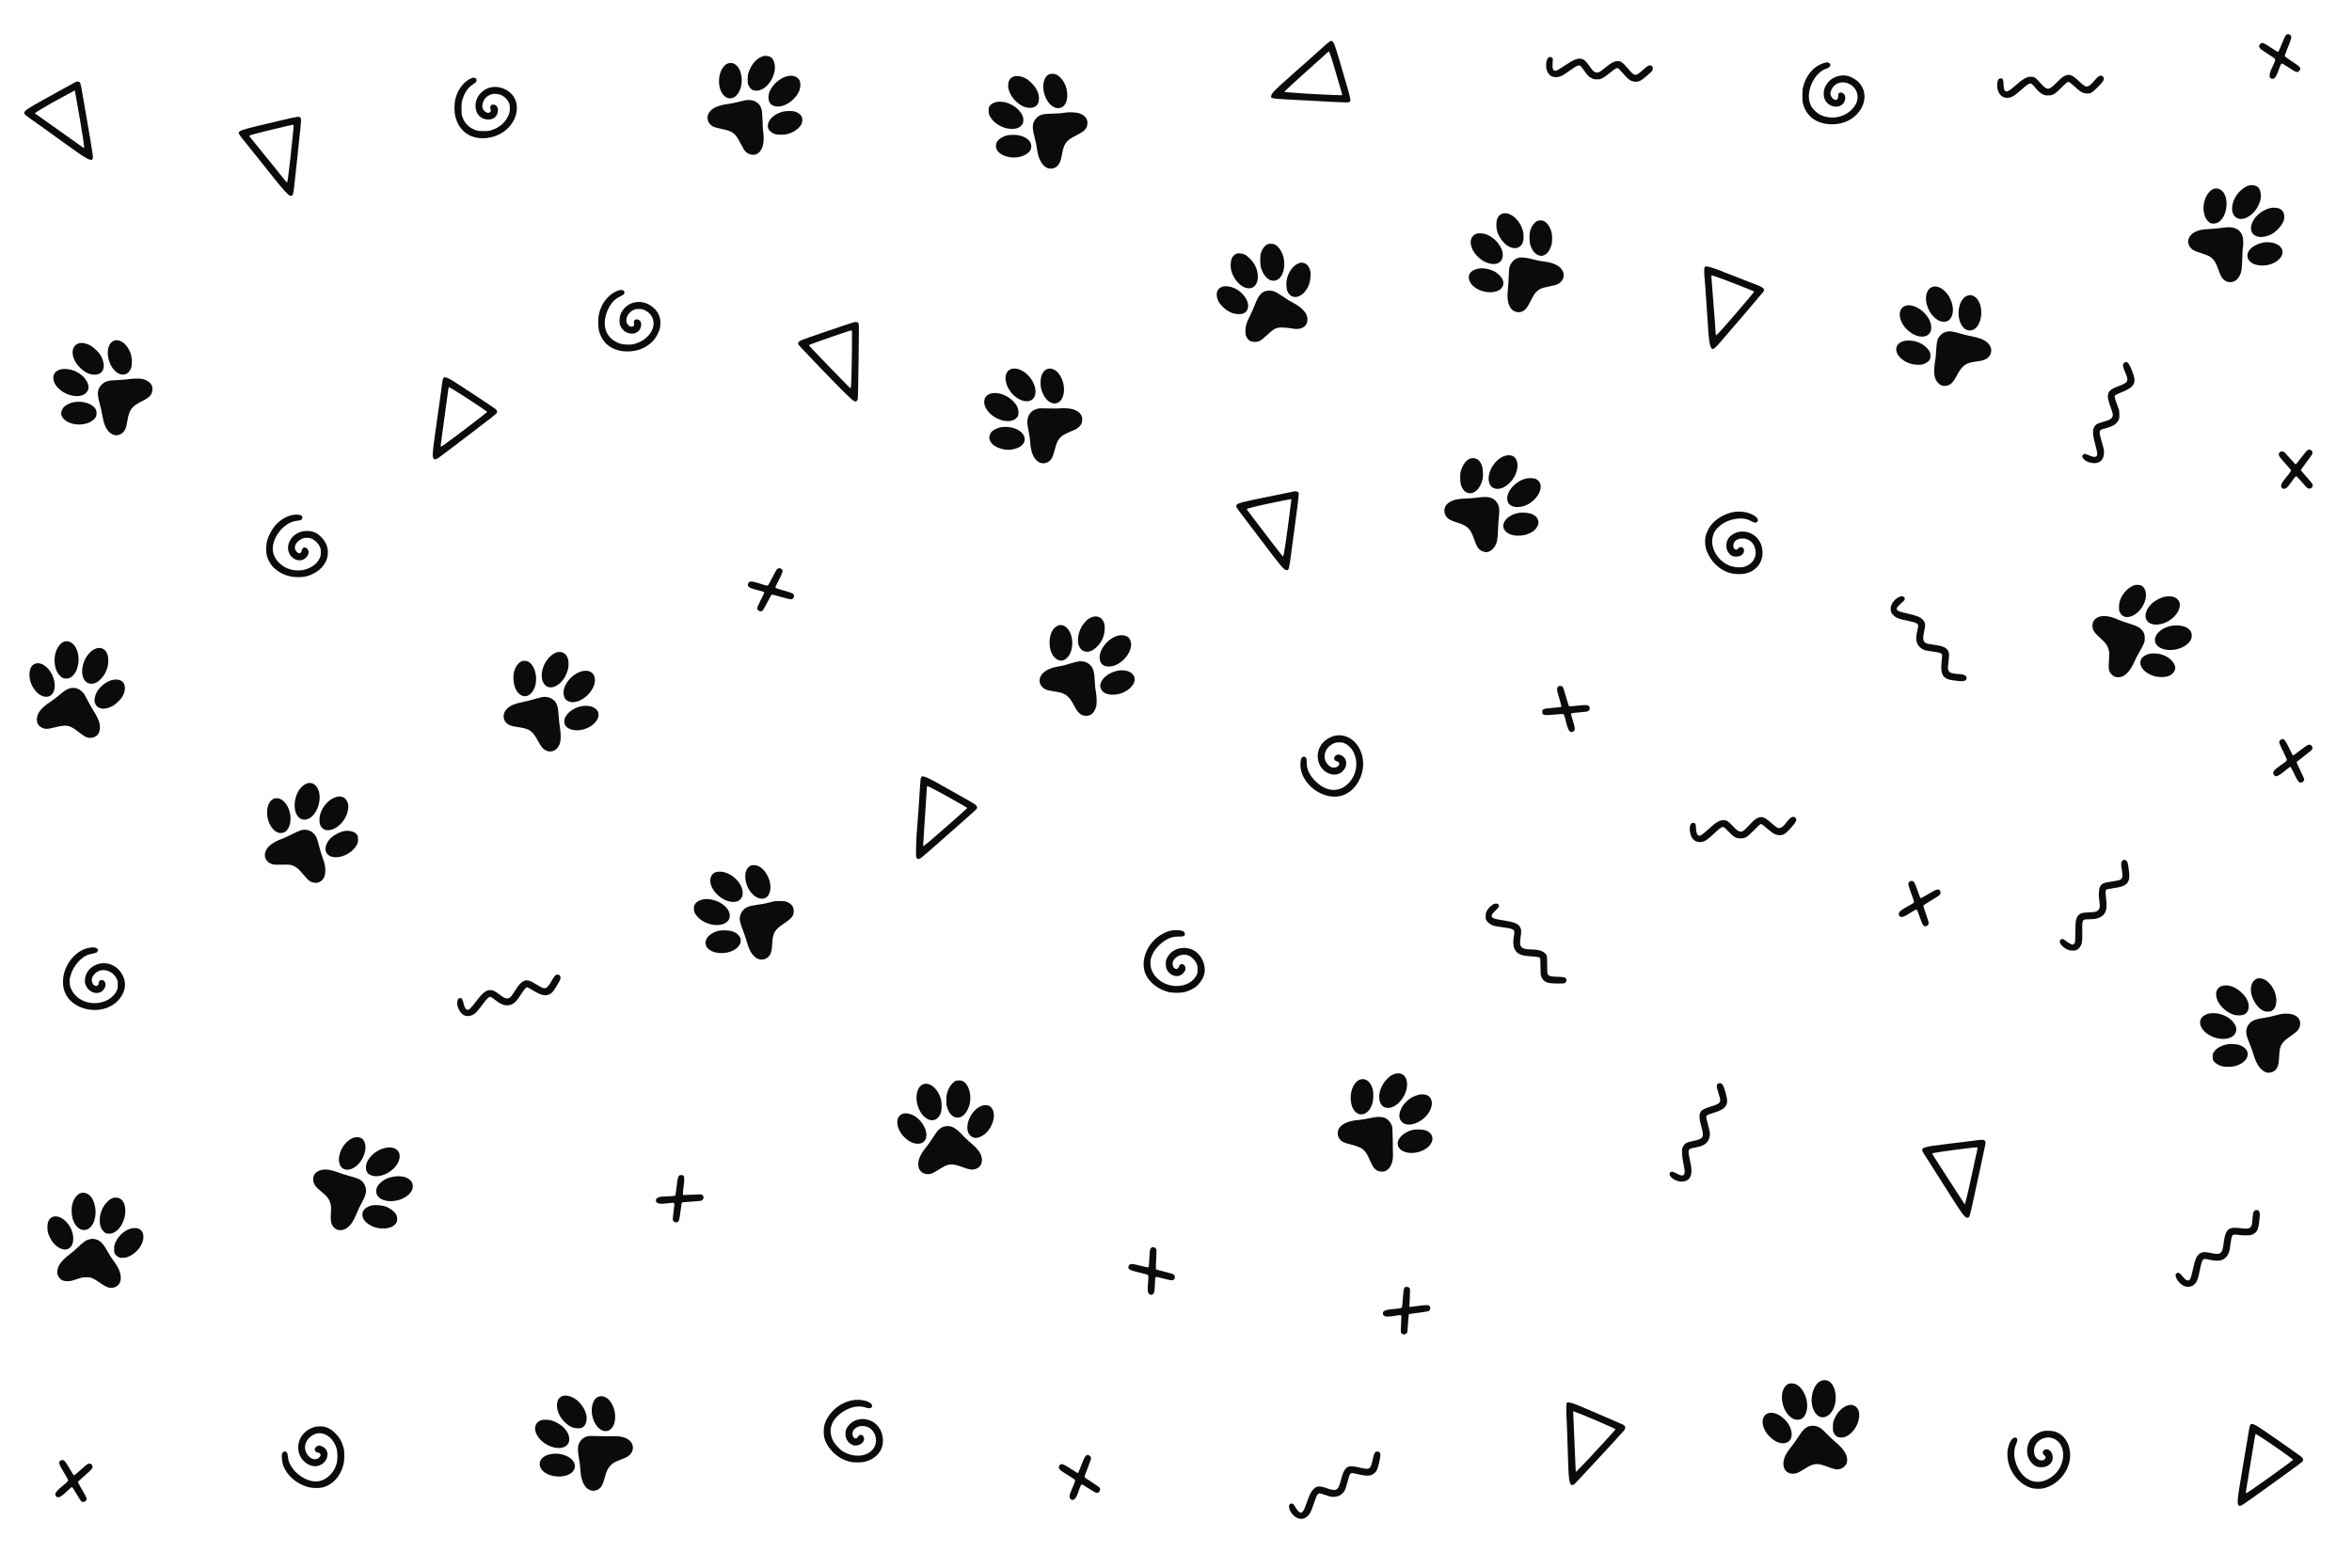 <svg id="eKbsxCkDq2A1" xmlns="http://www.w3.org/2000/svg" xmlns:xlink="http://www.w3.org/1999/xlink" viewBox="0 0 6001 4001" shape-rendering="geometricPrecision" text-rendering="geometricPrecision" style="background-color:#111216"><g transform="matrix(.1 0 0-.1 0 4001)"><path d="M58334,39122c-28-22-47-61-123-252-34-85-68-163-76-174-13-18-22-14-160,78-230,152-260,163-306,116-36-35-38-79-6-114c12-14,67-54,122-90c226-146,265-176,265-201s-12-56-77-195c-57-122-68-165-64-243c1-23,57-56,84-49c55,13,93,74,152,243c39,113,58,149,79,149c8,0,86-48,175-106c186-122,215-132,261-86c16,17,30,40,30,51c0,49-26,73-207,191-101,66-186,127-190,136-3,8,34,111,82,229c97,239,104,275,60,312-31,27-72,29-101,5Z" fill="#0b0b0e"/><path d="M33931,38953c-18-9-88-66-155-127-162-149-515-462-821-731-262-230-437-394-487-458-17-21-32-54-35-76-5-36-4-39,33-53c24-10,91-18,169-23c72-3,148-8,170-10s101-6,175-10c74-3,158-8,185-10c28-2,118-7,200-10c83-3,170-8,195-10c25-3,108-7,185-11c77-3,154-7,170-9c42-4,389-19,452-19c28,0,59,6,67,13c38,32,32,65-94,497-261,901-292,997-336,1041-27,27-29,27-73,6Zm80-551c33-109,99-330,145-492c47-162,87-304,90-314c6-18-1-19-206-11-117,4-222,8-234,10s-93,6-181,10c-88,3-180,8-205,10s-94,7-155,10c-109,6-300,20-425,31-36,3-68,9-72,13-3,3,251,237,565,519l572,514l23-52c12-28,50-140,83-248Z" fill="#0b0b0e"/><g><path d="M19485,38581c-137-37-256-144-338-307-54-108-71-175-71-289-1-84,3-108,22-150c45-98,103-138,202-139c227-3,469,300,471,589c0,133-45,236-120,274-44,23-123,33-166,22Z" transform="translate(0 0)" fill="#0b0b0e"/><path d="M18595,38398c-148-32-261-254-250-493c11-233,133-406,284-405c171,1,308,229,296,490-13,272-154,445-330,408Z" fill="#0b0b0e"/><path d="M20105,38070c-265-55-517-342-498-570c11-129,84-199,219-208c219-14,494,190,575,426c26,76,27,177,2,233-45,100-161,147-298,119Z" fill="#0b0b0e"/><path d="M19025,37453c-16-2-100-22-185-43-85-22-209-47-275-55-266-36-430-119-491-250-60-127,3-276,142-336c24-10,118-34,209-53c280-59,333-100,469-365c50-97,102-185,123-206c72-74,194-106,276-72c168,71,229,304,171,647-2,14-6,113-9,220s-11,220-17,250c-37,193-195,293-413,263Z" transform="translate(0 0)" fill="#0b0b0e"/><path d="M19995,37166c-244-56-418-224-403-388c7-71,49-125,131-167c60-31,77-35,171-39c131-6,226,14,339,71c96,48,187,132,218,203c22,50,27,132,10,176-18,47-70,95-133,123-54,24-78,29-168,32-65,1-128-3-165-11Z" fill="#0b0b0e"/></g><path d="M39524,38550c-45-18-76-99-76-204-1-95,24-174,74-230c51-59,106-80,196-74c87,4,154,37,317,154c214,153,257,170,307,117c14-16,53-70,87-120c70-104,108-141,184-180c44-23,64-28,133-28c71,0,87,4,145,33c35,18,116,76,179,128c138,115,179,139,213,123c13-6,65-60,117-120c153-179,220-223,335-224c90,0,138,26,284,151c126,108,139,122,150,161c10,35-8,87-34,97-57,22-99,0-222-114-99-93-161-128-207-116-37,9-78,48-185,175-115,136-169,173-254,173-74-1-171-53-302-162-60-51-127-101-149-112-90-46-150-16-246,123-96,138-144,186-200,203-108,32-211-7-453-171-217-147-262-160-294-85-12,30-14,59-9,153l7,117-27,21c-29,23-38,24-70,11Z" fill="#0b0b0e"/><path d="M46501,38390c-239-83-424-308-498-608-12-48-17-110-17-217c1-130,4-160,25-230c99-323,368-500,754-497c275,2,533,130,681,338c225,315,141,691-191,855-110,54-210,68-321,45-241-49-403-235-404-463c0-185,135-324,317-325c134-1,233,96,233,228c0,56-24,99-66,119s-67,19-94-3c-17-14-21-28-21-75c0-93-48-122-120-74-38,25-79,97-79,139c0,47,39,134,81,181c196,223,592,67,613-241c9-126-41-241-154-354-207-204-534-256-799-126-83,40-198,152-234,228-45,94-60,173-54,280c19,300,216,595,445,667c96,31,132,98,76,142-36,28-73,26-173-9Z" transform="translate(0 0)" fill="#0b0b0e"/><g><path d="M26765,38112c-52-25-78-54-109-122-128-282,83-740,341-740c143,0,234,127,234,327c0,182-69,354-188,464-66,62-105,81-178,86-45,3-70-1-100-15Z" fill="#0b0b0e"/><path d="M25865,38058c-201-70-188-373,25-601c124-132,252-198,388-199c142-1,221,72,230,215s-54,284-188,417c-89,90-162,135-259,164-61,18-151,20-196,4Z" fill="#0b0b0e"/><path d="M25415,37406c-71-17-130-53-162-99-25-36-28-49-28-121c0-65,5-91,24-129c94-192,338-337,566-337c106,0,171,20,228,70c52,46,68,86,68,165c0,164-188,359-418,432-88,28-205,36-278,19Z" fill="#0b0b0e"/><path d="M27170,37135c-101-17-200-24-355-26-212-3-297-30-382-122-22-24-50-70-63-103-31-83-24-183,29-386c23-87,48-205,56-263c20-140,30-183,65-274c75-192,213-288,356-246c112,32,178,128,209,300c60,340,102,401,375,540c189,96,249,149,275,240c45,152-43,283-221,330-78,21-250,26-344,10Z" fill="#0b0b0e"/><path d="M25715,36560c-113-23-224-88-272-161-38-57-43-138-13-202c89-188,451-268,696-153c127,60,187,133,187,231c0,168-201,297-458,294-55-1-118-5-140-9Z" fill="#0b0b0e"/></g><path d="M52669,38068c-49-25-93-62-191-160-206-208-241-211-400-36-151,167-171,181-271,180-97,0-204-63-392-231-99-88-171-139-208-145-55-9-87,54-87,174-1,77-14,140-32,151-24,16-74,10-93-11-27-30-42-105-38-183c12-202,143-324,311-289c76,16,144,59,275,176c148,132,223,186,256,186c34-1,55-18,136-115c80-95,115-125,187-162c45-24,65-28,133-28c117,0,171,29,305,164c144,145,187,181,216,181c16,0,53-26,115-82c201-184,249-212,359-213c65,0,82,4,125,29c53,32,231,210,278,278c34,51,35,91,2,123-53,53-109,27-220-104-91-107-134-141-183-148-47-6-81,16-219,145-170,160-239,182-364,120Z" fill="#0b0b0e"/><path d="M12035,38017c-194-77-356-283-416-532-31-127-32-324-1-447c97-390,404-598,811-549c308,38,563,211,686,466c150,311,64,623-211,767-222,117-465,87-630-78-66-66-113-150-134-243-17-73-6-191,25-258c108-238,471-248,530-15c22,85,5,157-46,195-35,25-95,25-121-1-23-22-27-77-8-111c9-18,8-27-4-47-33-49-99-43-157,14-65,65-71,150-18,259c34,71,80,115,159,152c46,22,68,26,135,25c48-1,98-8,125-18c107-40,199-131,235-235c21-62,19-175-5-255-25-80-103-199-172-261-70-63-172-122-265-153-68-23-95-26-213-27-106,0-147,4-190,19-176,60-294,173-351,336-20,56-23,85-24,215c0,127,3,162,23,229c55,192,157,330,305,418c67,39,78,111,22,136-31,14-51,14-90-1Z" fill="#0b0b0e"/><path d="M1909,37907c-41-21-139-75-813-449-375-208-460-265-479-320-10-28,35-71,176-170c140-98,629-448,962-690c443-320,572-390,605-327c23,42,23,41-140,994-158,922-159,931-182,960-25,32-70,33-129,2Zm6-229c12-59,80-447,130-748c30-184,59-360,64-390c22-129,43-301,37-307-3-3-14,1-23,9-10,9-205,147-433,308-364,257-787,557-799,567-3,2,4,10,15,18c26,21,277,171,394,236c272,151,596,328,602,329c4,0,10-10,13-22Z" transform="translate(0 0)" fill="#0b0b0e"/><path d="M7195,36944c-192-46-467-111-610-145-385-91-495-131-495-178c0-27,49-97,172-247c63-76,213-263,333-414s306-385,414-520c210-265,349-415,393-425c68-17,81,16,108,271c24,220,25,232,39,354c6,47,17,155,26,240s18,171,20,190s9,85,15,145c5,61,15,148,20,195c24,201,50,462,51,520c2,79-18,101-90,99-25-1-203-39-396-85Zm295-156c0-24-5-86-10-138-6-52-12-117-15-145-51-517-116-1064-133-1129l-8-29-46,54c-33,40-842,1040-911,1127-13,17-7,21,60,44c90,30,995,250,1056,257c4,1,7-18,7-41Z" transform="translate(0 0)" fill="#0b0b0e"/><g transform="translate(0 0)"><path d="M57392,35280c-74-16-163-71-242-150-202-201-262-511-126-646c192-193,597,93,656,463c17,105-7,220-58,276-45,50-145,75-230,57Z" fill="#0b0b0e"/><path d="M56452,35178c-95-46-188-194-218-347-40-205,18-416,136-496c39-26,54-30,110-30c77,0,137,30,195,97c165,192,181,567,31,726-68,73-167,92-254,50Z" transform="translate(0 0)" fill="#0b0b0e"/><path d="M57900,34694c-137-36-292-143-375-259-147-205-116-406,70-460c106-31,256-3,385,72c132,78,271,247,295,362c22,103-4,194-71,249-63,52-187,67-304,36Z" fill="#0b0b0e"/><path d="M56810,34209c-36-4-119-13-185-22-66-8-183-18-260-22-173-7-259-25-352-70-187-92-239-270-118-413c42-50,98-78,277-136s220-79,290-150c53-55,93-131,143-276c47-134,76-191,121-236c51-50,107-74,178-74c103,0,184,57,241,169c48,96,56,149,65,427c4,144,10,266,14,272c13,21,15,219,2,274-43,186-193,278-416,257Z" transform="translate(0 0)" fill="#0b0b0e"/><path d="M57775,33824c-11-2-45-9-75-15s-92-28-138-50c-178-86-261-229-203-354c104-225,579-230,792-8c55,57,77,97,85,157c17,120-86,226-255,262-62,13-161,17-206,8Z" fill="#0b0b0e"/></g><g><path d="M38320,34554c-93-40-139-129-141-271-2-137,33-249,117-374c127-192,328-281,458-205c84,49,118,124,119,261c1,145-43,271-142,405-113,154-294,235-411,184Z" fill="#0b0b0e"/><path d="M39238,34377c-81-31-153-122-191-241-29-93-31-280-3-371c39-131,106-222,191-261c83-39,156-27,231,39c49,43,104,147,124,236c16,68,16,209,0,286-26,130-107,257-190,300-44,23-118,28-162,12Z" fill="#0b0b0e"/><path d="M37663,34044c-23-8-59-35-81-58-76-82-77-205-5-356c53-111,187-242,303-298c259-124,461-49,462,172c1,203-200,450-431,529-74,26-193,31-248,11Z" transform="translate(0 0)" fill="#0b0b0e"/><path d="M38740,33431c-111-34-194-124-229-246-6-22-14-123-17-225-2-102-12-254-21-337-26-236-1-379,83-490c59-77,169-110,265-78c89,30,142,93,235,280c63,126,90,171,134,216c86,88,140,111,363,155c71,14,153,36,182,49c138,61,200,205,141,331-62,133-219,216-472,249-124,16-144,20-350,71-141,34-254,43-314,25Z" fill="#0b0b0e"/><path d="M37744,33159c-119-15-212-69-251-143-45-87-5-217,95-306c237-212,667-211,756,2c20,47,20,81,0,148-23,77-129,183-234,233-117,56-252,80-366,66Z" transform="translate(0 0)" fill="#0b0b0e"/></g><g><path d="M32335,33774c-69-35-126-111-161-214-27-78-27-299,0-385c70-228,212-356,361-325c173,36,274,297,219,568-31,156-130,309-229,353-50,23-149,25-190,3Z" fill="#0b0b0e"/><path d="M31555,33539c-52-20-94-58-122-112-35-68-44-218-19-318c45-181,181-360,322-425c200-93,358,25,357,266-1,167-70,328-197,455-55,55-100,91-138,109-65,30-158,41-203,25Z" fill="#0b0b0e"/><path d="M33138,33292c-139-51-257-206-303-399-24-98-17-247,14-318c75-171,255-193,405-50c111,107,175,257,183,432c5,85,2,112-16,173-28,90-83,150-153,168-60,15-73,15-130-6Z" fill="#0b0b0e"/><path d="M31198,32697c-153-43-198-195-111-373c59-121,220-257,361-306c94-32,229-33,289-1c162,87,141,318-47,503-112,110-239,171-380,184-41,3-83,1-112-7Z" fill="#0b0b0e"/><path d="M32317,32589c-139-32-211-120-307-374-22-60-77-182-120-270-93-188-114-257-114-380c0-73,4-100,22-140c46-101,108-140,222-140c101,1,147,26,291,160c196,183,247,209,409,208c58-1,154-10,215-21c173-32,270-17,351,51c80,68,96,197,40,310-53,104-184,215-354,301-41,20-144,85-230,143s-181,116-212,129c-64,26-156,36-213,23Z" fill="#0b0b0e"/></g><path d="M43489,33188c-11-20-7-241,5-303c2-11,7-74,11-140s9-127,10-135c2-8,6-69,9-135c4-66,9-131,11-145s7-79,10-145s8-140,10-165c3-25,7-88,10-140c31-553,59-739,118-774c30-18,77,19,194,154c311,357,1098,1279,1114,1305c11,17,19,38,19,48c0,30-50,71-120,100-106,43-957,376-1060,414-237,88-319,103-341,61Zm265-229c146-45,991-373,1001-389c9-14-785-940-918-1069l-55-53-6,48c-3,27-8,92-11,144s-8,120-10,150c-7,89-13,157-30,380-10,124-15,192-25,325-6,77-12,160-14,185-3,25-8,92-11,150s-8,115-11,128c-6,28,5,28,90,1Z" fill="#0b0b0e"/><g><path d="M49285,32681c-178-83-194-392-33-648c56-89,163-186,235-213c66-25,145-28,195-7c109,46,166,200,139,376-50,322-336,584-536,492Z" transform="translate(0 0)" fill="#0b0b0e"/><path d="M50172,32455c-225-114-272-582-81-800c97-110,255-104,347,12c73,94,112,217,113,357c0,100-6,141-33,222-64,189-210,277-346,209Z" fill="#0b0b0e"/><path d="M48630,32211c-116-35-170-127-157-265c30-316,438-616,684-502c174,81,153,354-44,566-143,154-351,241-483,201Z" transform="translate(0 0)" fill="#0b0b0e"/><path d="M49661,31543c-67-17-109-42-155-93-81-90-92-135-111-462-4-53-8-107-10-120-65-364-43-536,83-650c51-46,100-62,172-55c115,10,188,75,279,249c145,276,233,340,511,373c177,21,272,60,326,135c82,113,63,248-51,348-88,77-214,127-406,161-64,12-172,37-240,57-238,70-308,81-398,57Z" fill="#0b0b0e"/><path d="M48552,31301c-205-71-228-272-50-436c118-109,292-170,464-163c80,3,100,8,160,38c96,49,129,96,129,188c0,55-5,76-30,120-61,112-206,213-363,253-99,25-237,25-310,0Z" fill="#0b0b0e"/></g><path d="M15747,32586c-188-78-345-245-423-454-49-128-64-223-60-377c4-160,18-220,77-341c124-253,390-389,728-371c130,7,240,35,349,89c169,83,289,202,367,363c51,107,65,166,65,283-1,179-86,327-249,434-251,164-567,105-723-136-50-78-68-143-70-249-1-78,2-93,31-151c51-104,148-171,261-179c107-8,190,36,234,125c58,116,15,238-84,238-62,0-85-35-75-110c6-45,5-50-19-65-70-46-176,41-176,146c0,106,72,214,178,266c49,24,69,28,142,28c71-1,95-5,144-28c118-54,191-138,221-252c37-142-18-300-152-431-79-78-159-126-278-166-79-27-104-31-205-32-79,0-135,5-179,17-259,70-421,271-421,520c0,179,65,368,176,516c59,79,128,134,219,177c80,37,108,62,108,99c0,67-80,84-186,41Z" fill="#0b0b0e"/><path d="M21805,31792c-59-12-1279-428-1339-456-86-40-111-65-102-102c7-27,46-69,590-636c506-527,773-791,829-817c44-21,49-22,72-7c14,10,26,29,29,48c8,51,15,369,22,993c3,314,7,644,8,735c3,178-4,226-34,235-30,10-54,12-75,7Zm-69-719c-9-720-18-973-36-973-14,0-1071,1093-1063,1101c26,23,1048,379,1091,379c12,0,14-72,8-507Z" fill="#0b0b0e"/><g><path d="M2892,31309c-156-77-189-363-71-605c98-202,268-300,405-233c50,24,89,71,117,143c32,80,29,254-6,361-50,153-144,274-252,326-73,35-133,38-193,8Z" fill="#0b0b0e"/><path d="M2007,31246c-102-28-166-133-154-255c11-127,73-245,187-362c117-118,243-180,370-181c224-2,303,198,179,452-34,70-58,101-133,175-102,101-196,155-300,174-73,13-88,13-149-3Z" fill="#0b0b0e"/><path d="M1580,30590c-305-49-290-382,25-580c182-115,413-142,547-63c18,10,47,38,65,61c136,178-84,483-408,567-70,18-167,24-229,15Z" fill="#0b0b0e"/><path d="M3285,30334c-38-7-140-16-225-19-309-13-375-30-465-120-106-106-123-213-66-425c43-161,76-308,95-423c39-236,147-400,290-438c118-32,246,44,294,174c12,31,31,114,42,184c49,297,104,368,396,517c132,67,184,109,218,178c32,64,35,152,7,213-35,78-125,139-239,164-70,15-259,12-347-5Z" transform="translate(0 0)" fill="#0b0b0e"/><path d="M1870,29744c-75-16-168-59-222-104-45-37-88-121-88-172c0-126,131-239,320-278c233-48,488,34,567,183c23,43,23,141,0,185-81,151-339,234-577,186Z" fill="#0b0b0e"/></g><path d="M54193,30746c-41-36-35-87,28-232c66-150,73-205,33-253-28-33-86-63-209-108-160-58-233-112-254-190-22-80-8-159,62-349c25-66,48-141,52-166c13-83-37-141-151-175-38-12-108-33-156-47-96-29-139-59-168-117-45-86-36-210,31-451c22-79,42-169,46-200c12-116-43-137-197-72-112,48-133,51-159,25-36-36-28-78,23-127c82-78,246-115,353-80c95,31,154,126,155,245c1,81-2,95-57,286-67,233-69,282-16,309c15,8,74,27,131,41c163,41,251,96,308,194c25,42,27,54,26,151c0,101-2,110-48,230-68,178-80,228-62,256c10,14,65,41,158,79c324,129,390,232,304,475-98,282-152,345-233,276Z" fill="#0b0b0e"/><g><path d="M25825,30600c-187-42-226-282-84-522c162-276,490-398,626-234c38,47,53,96,53,177-1,223-185,476-408,559-59,22-139,31-187,20Z" fill="#0b0b0e"/><path d="M26738,30600c-122-38-188-163-189-355c0-120,17-191,71-302c155-315,459-302,519,21c43,233-67,517-236,608-54,29-124,41-165,28Z" fill="#0b0b0e"/><path d="M25262,29961c-232-80-189-382,80-571c228-160,510-170,613-22c27,39,30,51,30,121c0,105-40,188-139,287-167,167-412,244-584,185Z" fill="#0b0b0e"/><path d="M27040,29588c-36-4-169-4-297-1-223,6-234,5-303-17-133-43-216-150-227-294-4-53,1-106,20-206c38-199,45-246,52-340c8-117,13-153,36-240c64-241,239-361,405-277c95,48,133,115,188,330c70,273,131,343,397,452c150,62,180,79,231,132c49,50,70,104,71,178c1,133-99,230-278,270-73,16-208,22-295,13Z" fill="#0b0b0e"/><path d="M25534,29106c-74-14-155-50-210-92-42-31-84-117-84-169c0-55,42-136,93-181c91-77,259-134,400-134c79,0,202,31,269,67c239,130,166,393-135,488-100,32-233,40-333,21Z" fill="#0b0b0e"/></g><path d="M11306,30348c-8-18-17-55-20-83-4-27-9-61-11-75s-15-113-29-220-39-289-56-405c-141-975-161-1146-144-1219c13-53,38-68,84-52c38,13,74,40,640,470c769,584,898,686,908,714c12,34,2,60-34,93-28,25-935,627-1069,709-108,66-183,100-220,100-31,0-38-4-49-32Zm252-275c183-107,872-561,872-574c0-15-959-745-1112-847-38-25-71-43-73-40-3,3,1,52,9,109c17,115,36,261,126,929c62,465,65,480,76,480c3,0,49-26,102-57Z" transform="translate(0 0)" fill="#0b0b0e"/><path d="M58874,28521c-17-10-85-90-151-178-139-183-148-193-167-172-7,8-67,75-133,149-138,155-141,158-181,169-38,11-89-17-98-53-12-51,5-77,184-276c62-69,117-132,122-141c12-21-23-76-119-189-124-145-155-219-112-271c26-33,79-31,125,4c20,16,75,83,122,150c91,130,109,148,128,141c7-3,66-66,131-140s130-144,143-155c72-56,171,20,131,101-8,16-75,97-149,180-74,84-139,158-143,166-5,9,36,71,131,196c153,201,162,215,162,252c0,38-10,55-41,71-36,19-48,19-85-4Z" fill="#0b0b0e"/><g><path d="M38430,28385c-274-57-511-436-434-694c61-206,316-210,519-7c120,120,192,268,202,416c15,209-102,324-287,285Z" fill="#0b0b0e"/><path d="M37502,28305c-93-42-167-136-216-275-27-76-30-98-30-210-1-141,20-223,75-299c121-168,335-114,443,111c53,110,69,192,63,323-7,164-53,273-140,331-51,34-142,43-195,19Z" fill="#0b0b0e"/><path d="M38893,27786c-289-95-502-393-420-588c68-161,338-174,561-28c283,186,368,505,162,612-64,34-208,36-303,4Z" fill="#0b0b0e"/><path d="M37775,27320c-173-22-264-30-400-34-214-6-346-45-441-128-103-91-110-252-15-353c49-52,101-79,253-129c162-53,217-80,278-134c64-57,104-129,164-298c57-162,84-213,140-261c36-33,117-63,166-63c71,0,154,51,205,124c72,105,88,185,100,521c3,83,12,198,19,257c22,186,10,276-51,365-80,119-207,159-418,133Z" transform="translate(0 0)" fill="#0b0b0e"/><path d="M38740,26919c-308-59-480-300-330-463c71-77,180-116,325-116c115,0,207,20,299,64c254,123,293,365,77,476-90,45-250,62-371,39Z" fill="#0b0b0e"/></g><path d="M33030,27472c-30-4-815-166-1080-222-324-70-401-97-408-148-4-28,20-67,131-211c50-64,277-363,504-664c530-703,584-767,655-767c52,0,58,25,113,435c14,105,30,226,36,270c5,44,14,109,19,145s12,83,15,105c2,22,22,175,44,340c84,630,87,664,69,688-15,20-62,34-98,29Zm-84-229c-6-35-14-91-21-163-3-30-12-102-20-160s-21-159-29-225c-57-445-120-857-135-883-5-9-58,52-171,200-587,767-759,994-760,1003-3,20,233,77,780,190c168,35,318,64,333,64c26,1,28-2,23-26Z" fill="#0b0b0e"/><path d="M44266,26949c-252-36-506-186-636-374-47-69-99-184-114-256-20-88-13-235,14-324c12-38,41-107,65-152c129-244,349-417,596-469c96-20,270-19,350,1c267,68,429,269,429,530-1,221-109,404-292,490-191,90-405,58-544-81-115-116-117-329-5-442c53-52,88-66,166-66c109,0,186,50,201,130c19,101-75,152-146,79-40-41-59-43-97-11-24,21-28,31-28,78c0,109,82,178,220,186c88,5,163-21,229-79c60-53,91-108,111-194c49-208-81-402-304-455-78-18-218-8-317,24-322,103-540,459-463,755c23,91,56,149,127,224c130,136,330,222,542,234c127,7,199-9,313-67c86-44,111-48,145-24c33,23,30,75-8,117-40,46-151,103-246,127-89,23-222,31-308,19Z" fill="#0b0b0e"/><path d="M7432,26861c-151-38-306-138-418-270-73-86-163-256-195-366-28-99-36-278-15-375c71-336,416-575,820-569c140,2,243,26,361,84c407,198,507,643,211,939-112,113-216,156-372,156-230,0-424-150-468-363-40-191,90-372,276-385c177-13,316,202,197,302-60,51-119,22-134-64-12-70-67-80-125-22-97,97-36,253,130,331c44,21,70,26,131,26c65,0,85-5,142-33c77-38,148-111,186-192c22-47,26-69,26-145c0-80-3-97-31-155-41-84-89-138-172-194-164-108-361-141-557-91-226,57-413,236-456,436-38,175,38,400,194,574c131,147,277,225,441,238c75,6,111,31,111,77c0,24-7,38-28,54-39,29-156,32-255,7Z" fill="#0b0b0e"/><path d="M19825,25484c-14-15-55-86-91-158-95-186-124-239-140-252-19-15-64-5-218,48-67,22-148,43-182,46-57,4-64,2-88-21-32-32-34-79-5-108c31-31,90-54,226-88c149-38,173-47,173-64c0-8-40-93-90-190-55-109-90-188-90-207c0-66,88-105,139-62c11,9,65,105,120,212s106,196,114,198s111-25,228-59c250-72,281-75,315-36c13,16,24,41,24,56c0,60-36,78-297,151-84,23-160,48-170,56-17,12-12,25,75,196c108,213,117,245,77,282-38,35-88,35-120,0Z" fill="#0b0b0e"/><g><path d="M54479,25081c-72-15-153-64-224-136-128-128-189-268-190-430c0-79,3-96,27-142c136-257,555-35,648,342c37,151-6,301-101,350-33,18-114,26-160,16Z" transform="translate(0 0)" fill="#0b0b0e"/><path d="M55274,24789c-131-16-305-108-401-211-224-245-151-508,142-508c75,0,195,29,267,66c226,114,372,332,328,492-21,80-100,145-192,158-74,10-81,11-144,3Z" fill="#0b0b0e"/><path d="M53575,24276c-127-40-188-119-188-243c0-88,46-166,156-265c51-46,116-108,145-138c94-97,140-227,128-360-3-36-9-122-12-191-8-152,6-208,69-276c51-56,96-75,173-76c158-2,300,138,419,413c25,56,83,168,131,251c114,197,128,234,127,334c0,96-22,153-85,221-56,60-124,93-309,150-85,26-185,60-224,76-161,68-214,87-287,102-91,19-187,20-243,2Z" transform="translate(0 0)" fill="#0b0b0e"/><path d="M55362,24031c-210-52-366-189-380-333-24-252,394-366,720-196c142,73,221,177,219,288-1,96-47,162-148,214-92,47-280,59-411,27Z" transform="translate(0 0)" fill="#0b0b0e"/><path d="M54860,23329c-83-14-178-66-214-116-44-63-48-143-12-217c54-111,191-205,357-248c108-27,254-22,343,12c96,37,166,124,166,207c0,137-172,297-372,347-77,20-201,27-268,15Z" fill="#0b0b0e"/></g><path d="M48484,24786c-133-42-243-183-245-313-1-75,23-125,87-181c58-52,123-76,299-113c330-69,339-77,299-239-34-135-41-242-21-311c31-105,111-182,222-214c28-8,103-22,168-30c213-28,255-43,260-95c1-14-4-79-12-145-28-250,0-374,97-436c57-36,89-45,222-65c223-32,300-21,315,46c15,68-49,110-180,117-113,6-204,22-237,41-34,20-58,68-58,118c0,21,7,97,16,169c9,71,14,153,12,180-12,144-110,205-383,240-136,18-188,30-222,52-59,39-67,125-28,293c39,164,31,227-38,298-62,66-158,103-399,157-331,74-338,99-94,311c40,35,47,70,19,102-25,28-51,33-99,18Z" fill="#0b0b0e"/><g><path d="M27855,24260c-199-78-359-350-351-597c3-80,7-102,35-157c36-73,84-112,152-124c101-18,194,21,300,127c132,133,200,300,195,481-2,105-24,171-74,224-61,65-161,83-257,46Z" fill="#0b0b0e"/><path d="M26972,24035c-119-61-192-219-193-420-2-207,77-376,203-439c85-43,159-30,237,40c181,163,186,580,9,763-49,52-88,71-152,78-42,4-61,0-104-22Z" fill="#0b0b0e"/><path d="M28530,23790c-251-60-491-354-473-580c12-147,101-217,262-208c260,15,541,309,541,565c0,62-31,144-66,175-57,51-168,71-264,48Z" transform="translate(0 0)" fill="#0b0b0e"/><path d="M27507,23129c-26-4-116-28-200-52-175-52-179-53-295-73-235-40-390-122-455-243-71-130-23-273,116-341c46-22,96-35,197-50c74-12,155-26,180-32c140-34,243-123,324-278c107-205,164-274,254-304c83-29,167-15,235,37c39,29,89,120,107,192c16,67,13,239-6,355-8,52-17,106-20,120-2,14-6,77-9,140-14,280-39,365-131,450-78,70-175,96-297,79Z" fill="#0b0b0e"/><path d="M28575,22902c-213-20-428-156-484-308-27-71-26-107,3-170c40-86,127-132,264-141c387-25,741,331,530,534-65,63-190,97-313,85Z" fill="#0b0b0e"/></g><g><path d="M1654,23641c-158-40-276-276-261-523c12-188,80-329,196-401c55-34,150-31,213,6c180,105,257,438,162,695-60,162-188,254-310,223Z" fill="#0b0b0e"/><path d="M2463,23465c-161-48-309-238-352-452-36-177-6-323,83-400c67-60,164-68,261-23c79,37,182,149,232,250c57,117,76,194,76,315c0,113-21,183-72,246-54,65-143,89-228,64Z" fill="#0b0b0e"/><path d="M922,23080c-103-23-162-114-170-263-7-146,40-290,141-422c121-160,307-215,413-123c97,86,119,261,54,447-80,233-279,396-438,361Z" fill="#0b0b0e"/><path d="M2840,22651c-158-51-306-177-381-323-31-61-52-157-46-209c23-193,223-251,451-131c86,45,218,171,264,253c96,170,74,347-51,405-64,29-156,31-237,5Z" fill="#0b0b0e"/><path d="M1759,22437c-72-24-118-56-276-189-59-49-151-118-203-152-235-155-340-293-340-448c0-81,28-140,87-182c99-70,168-72,389-15c277,71,362,56,565-103c185-144,232-168,334-168c64,0,145,38,181,86c53,69,68,186,39,299-22,83-71,185-153,312-38,59-106,181-152,270-71,140-90,171-141,217-95,88-209,113-330,73Z" fill="#0b0b0e"/></g><g><path d="M14232,23368c-73-12-134-49-212-128-236-236-268-644-59-751c146-74,364,57,474,286c156,323,48,638-203,593Z" fill="#0b0b0e"/><path d="M13310,23135c-127-58-210-221-211-416-1-252,107-446,264-474c129-24,261,108,302,300c49,234-37,503-186,580-46,24-127,29-169,10Z" transform="translate(0 0)" fill="#0b0b0e"/><path d="M14864,22885c-204-43-418-247-474-454-26-99-8-214,43-270c35-38,115-71,172-71c272,0,575,301,575,570c0,169-132,263-316,225Z" fill="#0b0b0e"/><path d="M13805,22215c-33-7-121-31-195-53-74-23-194-52-265-66-205-40-322-88-404-167-144-139-114-345,64-425c50-23,82-29,275-60c128-20,194-43,261-94c66-49,108-107,193-263c50-91,84-141,121-176c154-146,364-81,431,132c27,85,26,249-1,412-13,77-27,201-30,275-13,242-45,346-131,416-88,72-195,96-319,69Z" fill="#0b0b0e"/><path d="M14848,21990c-239-41-451-221-450-384c0-61,11-91,47-135c59-69,190-108,325-96c288,26,534,240,498,434-26,138-208,216-420,181Z" fill="#0b0b0e"/></g><path d="M39754,22487c-22-19-26-31-25-68c1-47,5-65,70-283c23-76,41-145,41-152c0-17-27-22-230-39-239-21-260-29-260-107c0-81,43-89,324-63c106,10,200,15,210,12c22-9,32-36,72-200c36-146,71-229,103-247c33-17,71-11,98,16c23,23,25,31,20,83-2,31-26,123-53,204-31,96-44,151-38,157c11,11,121,26,264,35c166,11,210,31,210,95c0,75-37,94-169,85-53-4-98-9-101-10-3-2-52-6-110-10s-113-9-122-10c-9-2-22,2-28,10-6,7-39,111-74,232-78,265-72,250-107,268-39,21-64,19-95-8Z" fill="#0b0b0e"/><path d="M34065,21236c-168-39-318-150-387-288-126-248-36-548,199-665c174-86,358-34,440,126c76,146,14,298-139,341-96,28-185-91-112-149c15-12,34-21,43-21c30,0,61-30,61-58c0-83-126-130-219-82-54,27-117,102-137,163-57,167,28,347,203,430c60,28,78,32,153,32c71,0,94-4,140-26c113-54,199-150,249-279c96-246,42-526-138-723-166-180-382-232-596-144-171,70-355,246-431,412-40,87-54,151-54,251c0,77-3,95-21,118-21,27-56,34-88,16-52-27-68-209-32-352c110-429,608-742,1015-638c213,54,396,227,496,467c154,371,45,801-253,994-114,74-269,103-392,75Z" fill="#0b0b0e"/><path d="M58178,21120c-41-42-38-55,77-290c52-107,95-202,95-211c0-22-39-55-160-139-154-106-190-145-190-205c0-31,41-75,70-75c39,0,115,45,205,120c50,41,105,86,124,99l34,24l20-24c11-13,51-89,89-169c90-187,107-210,159-210c50,0,89,35,89,79c0,17-41,112-100,231-82,165-98,205-89,217c7,8,95,78,196,155s188,149,193,159c27,49,0,111-54,125-37,9-84-18-239-138-78-60-153-116-168-124l-28-14-88,177c-48,98-101,192-116,210-38,43-77,44-119,3Z" fill="#0b0b0e"/><path d="M23507,20179c-17-26-24-75-32-219-14-240-21-348-40-615-21-293-25-344-30-395-2-25-7-92-11-150-3-58-8-116-10-130s-7-133-10-265c-6-206-4-245,9-277c14-34,20-38,51-38c43,0,49,5,476,379c672,590,1000,882,1010,901c34,64,0,96-240,230-206,115-244,136-480,270-317,180-376,212-485,266-60,30-129,57-152,60-36,5-43,3-56-17Zm271-283c198-99,902-494,902-506c0-3-145-134-322-292-498-441-777-678-799-678-7,0-9,15-5,38c3,20,8,87,11,147c3,61,8,137,10,170c3,33,10,141,15,240c6,99,12,198,15,220c2,22,6,94,10,160c3,66,7,138,10,160c2,22,7,94,11,160s8,131,9,145c2,14,3,40,4,58c1,17,6,32,11,32c6,0,59-24,118-54Z" fill="#0b0b0e"/><g><path d="M7792,19999c-157-78-272-301-274-529-2-145,36-255,110-322c126-113,308-51,426,146c189,315,101,735-155,736-31,0-65-10-107-31Z" fill="#0b0b0e"/><path d="M8594,19676c-191-47-371-241-428-461-20-74-20-190-2-243c61-172,250-198,443-62c182,127,307,385,276,567-27,156-143,235-289,199Z" fill="#0b0b0e"/><path d="M6969,19620c-204-107-206-543-4-767c65-73,137-107,215-101c80,6,132,42,176,123c157,283-31,767-297,765-33-1-68-8-90-20Z" fill="#0b0b0e"/><path d="M7680,18824c-30-8-134-55-230-103-96-49-209-101-250-115-286-102-442-250-442-417c0-111,72-198,194-234c47-13,88-15,235-11c107,4,196,2,223-5c121-28,202-89,341-260c120-149,178-188,286-197c54-4,70-1,118,23c100,49,146,142,146,296-1,103-19,187-72,327-22,58-60,184-85,281s-55,199-68,226c-71,155-231,232-396,189Z" fill="#0b0b0e"/><path d="M8775,18800c-127-27-288-119-366-209-113-131-137-285-58-375c162-185,618-40,756,242c23,47,28,70,28,133c0,98-27,144-111,185-62,30-172,41-249,24Z" fill="#0b0b0e"/></g><path d="M45720,19158c-34-12-81-59-151-149-101-130-168-159-248-106-20,14-84,66-142,117-164,146-232,167-349,108-46-23-86-55-144-117-174-183-202-209-242-220-63-17-122,18-238,144-108,116-155,145-232,145-105-1-185-50-387-233-84-75-167-144-186-153-43-21-81-10-99,28-17,37-32,121-32,187c0,69-19,101-60,101-42,0-59-9-75-40-36-69-26-218,20-309c51-102,130-147,239-139c98,8,164,50,324,201c142,135,189,171,235,183c26,6,37-3,145-114c143-148,194-177,312-177c122,0,163,25,344,210c118,122,157,155,177,155c18,0,56-27,130-91c175-153,242-191,343-193c95-2,150,32,271,165c109,120,155,186,155,225c0,31-27,73-47,75-5,0-15,2-23,3-8,2-26-1-40-6Z" fill="#0b0b0e"/><path d="M54149,18041c-36-36-37-76-10-234c28-166,15-224-57-254-20-9-110-26-198-39-217-31-261-51-306-139-27-52-35-185-19-314c19-156,20-174,9-219-12-49-52-87-106-101-20-5-98-12-172-15-154-7-188-14-236-51-82-63-103-157-103-460c0-136-4-241-10-257-5-15-21-34-35-43-24-16-28-16-78,8-29,13-76,42-103,64-28,22-61,45-74,52-51,28-107-18-95-78c10-50,95-135,172-173c52-26,82-34,139-36c93-5,150,20,198,87c59,80,67,131,63,394-4,316-4,317,170,317c181,0,285,31,364,107c79,77,101,194,75,403-18,145-17,224,3,245c10,10,67,22,160,35c230,32,325,68,380,143s61,167,25,409c-17,113-32,149-70,166-39,18-54,15-86-17Z" fill="#0b0b0e"/><g><path d="M19167,17923c-56-16-109-74-134-147-27-79-22-220,10-319c91-280,333-452,500-354c129,76,153,322,52,534-103,218-273,331-428,286Z" fill="#0b0b0e"/><path d="M18275,17757c-60-20-93-45-121-93-136-231,175-633,517-669c217-23,332,138,255,356-76,215-315,401-533,414-50,3-92,0-118-8Z" transform="translate(0 0)" fill="#0b0b0e"/><path d="M17907,17050c-80-20-138-57-174-112-38-56-39-160-4-228c106-203,395-339,640-301c159,25,251,110,251,232c0,179-197,356-455,410-105,22-169,22-258-1Z" fill="#0b0b0e"/><path d="M19759,17011c-25-5-81-19-125-31-94-26-190-44-339-64-192-27-271-59-343-142-41-45-65-103-77-180-9-60,16-164,80-324c31-79,67-184,81-234c64-230,114-338,198-421c61-61,113-87,184-93c99-8,200,53,240,146c26,60,39,138,46,282c14,257,65,340,312,502c186,123,237,190,236,310-1,105-51,175-161,226-46,21-72,25-170,28-64,2-137-1-162-5Z" fill="#0b0b0e"/><path d="M18328,16255c-140-35-263-120-304-210-90-191,90-358,386-357c162,0,306,50,401,139c62,58,88,111,89,179c0,100-74,185-203,233-80,30-280,39-369,16Z" fill="#0b0b0e"/></g><path d="M48713,17504c-22-22-25-31-20-72c3-26,35-126,70-222c90-240,87-222,35-257-24-17-91-56-150-87-59-32-128-76-154-99-40-37-46-47-46-82c0-28,6-44,22-57c49-39,115-17,294,101c61,39,117,71,126,71c21,0,30-20,91-191c61-175,78-210,110-228c52-29,119,12,119,74c0,19-32,123-70,231-39,109-70,204-68,213c2,8,98,71,213,140c189,114,211,129,221,161c13,41,2,85-26,100-47,25-83,12-270-100-101-60-191-110-200-110-16,0-25,24-121,293-39,110-68,147-115,147-24,0-43-8-61-26Z" fill="#0b0b0e"/><path d="M38077,16919c-59-39-118-106-148-167-18-36-23-64-24-124c0-69,3-80,30-120c37-52,109-102,178-123c29-9,122-25,207-36c205-27,269-43,298-75c26-30,27-46,6-166-22-128-16-247,17-312c64-131,165-177,419-191c143-7,213-20,231-41c9-11,13-74,14-222c1-168,4-215,18-250c37-95,97-145,201-167c80-17,365-20,399-4c33,15,53,62,41,97-18,50-55,61-224,65-172,4-215,15-247,63-16,25-18,52-18,244c0,163-3,221-14,240-55,101-174,147-393,151-262,5-310,58-273,296c25,154,23,211-6,264-59,106-146,139-525,197-176,28-218,54-200,126c3,13,44,62,91,108c47,45,88,91,91,100s-2,31-11,48c-14,27-20,30-64,30-36,0-58-7-94-31Z" fill="#0b0b0e"/><path d="M29925,16269c-88-13-153-34-244-80-212-106-379-300-459-532-57-165-57-355,1-492c89-215,305-390,573-467c114-32,334-33,447,0c76,22,182,70,242,111c114,77,219,231,245,358c28,131-10,300-96,425-101,148-252,228-430,228-103,0-191-26-273-81-70-47-107-88-153-173-30-56-33-68-33-151c0-102,18-153,75-218c73-84,191-118,284-83c64,25,133,101,141,158c10,69-22,122-81,134-39,7-70-18-88-71-31-91-133-60-155,48-22,103,66,212,204,252c68,20,145,15,212-15c67-29,156-120,189-193c26-54,29-73,29-157c0-85-3-101-29-152-83-165-282-271-506-271-408,0-732,337-659,685c42,197,223,411,437,518c89,44,169,61,281,59c101-1,133,7,149,39c14,28-5,80-36,96-48,25-180,37-267,25Z" fill="#0b0b0e"/><path d="M2312,15829c-444-54-792-585-687-1046c53-230,229-411,486-497c412-138,850,16,1020,359c89,181,77,363-38,537-167,255-489,323-736,156-114-77-189-214-191-348-1-66,3-84,32-142c37-76,83-120,160-156c77-35,173-29,234,14c117,82,137,246,35,289-22,9-39,10-59,3-33-12-46-32-51-81-5-47-23-67-61-67-41,0-72,22-96,70-38,75-17,163,59,239c103,103,240,123,378,56c83-41,142-101,182-185c22-47,26-68,26-150c0-77-4-104-23-144-136-296-557-416-887-252-207,103-336,311-318,511c23,255,217,536,440,637c34,15,102,35,150,43c71,12,92,20,111,41c49,56,17,102-83,117-11,2-49,0-83-4Z" fill="#0b0b0e"/><path d="M14158,15107c-18-18-55-75-83-127-27-52-71-116-96-142-69-73-104-67-286,45-172,107-245,127-328,93-50-21-127-97-176-174-118-186-152-232-183-251-67-42-126-24-261,78-125,96-168,116-235,115-113-2-198-71-374-302-58-77-122-154-141-171-75-66-127-27-165,124-28,111-39,134-66,141-60,15-90-17-98-105-10-122,78-286,179-332c96-44,226-8,316,87c26,27,92,110,147,185c109,147,160,199,195,199c27,0,62-22,151-93c157-126,292-155,419-90c71,36,122,93,214,239c46,73,99,146,118,163c34,30,37,30,69,17c19-8,60-31,93-52c99-63,223-123,281-135c107-22,198,10,265,94c36,44,130,195,164,262c47,92,24,165-52,165-26,0-43-8-67-33Z" fill="#0b0b0e"/><g transform="translate(0 0)"><path d="M57598,15041c-106-34-168-142-168-292c0-194,139-437,300-524c47-26,66-30,131-30c64,0,81,4,111,25c80,54,114,149,106,296-14,255-206,507-404,528-27,3-61,1-76-3Z" transform="translate(0 0)" fill="#0b0b0e"/><path d="M56731,14858c-180-31-240-204-141-403c77-155,253-300,420-345c66-18,187-15,238,5c95,38,145,144,124,264-19,104-65,185-161,282-151,151-327,224-480,197Z" transform="translate(0 0)" fill="#0b0b0e"/><path d="M56385,14149c-103-16-196-72-229-138-74-147,44-342,271-447c215-101,467-86,574,33c94,104,73,240-57,369-138,137-367,213-559,183Z" fill="#0b0b0e"/><path d="M58243,14138c-35-4-107-19-160-34-144-39-196-50-318-69-265-40-362-91-423-223-54-119-42-203,68-467c32-77,72-189,89-250c75-262,196-423,343-457c56-12,136,6,187,42c84,61,115,159,124,390c11,267,58,343,319,519c155,105,203,167,214,279c5,47,2,68-16,109-26,62-58,93-130,129-61,31-187,44-297,32Z" fill="#0b0b0e"/><path d="M56805,13356c-143-33-256-100-315-187-32-47-35-58-35-125c0-64,3-77,30-116c34-48,115-101,190-124c79-25,245-26,339-3c266,65,406,262,300,420-33,49-111,101-189,125-69,22-244,27-320,10Z" fill="#0b0b0e"/></g><g><path d="M35581,12604c-210-74-391-343-391-581c0-130,45-224,126-264c159-77,385,53,509,291c147,285,72,570-150,569-27,0-70-7-94-15Z" transform="translate(0 0)" fill="#0b0b0e"/><path d="M34732,12468c-164-29-283-257-269-512c12-222,113-374,256-384c135-10,254,112,306,313c19,74,20,251,1,320-49,186-162,287-294,263Z" fill="#0b0b0e"/><path d="M36198,12073c-34-7-101-31-148-54-115-57-241-181-294-289-73-149-70-263,7-347c109-119,345-88,542,70c188,151,275,368,204,514-47,97-163,136-311,106Z" fill="#0b0b0e"/><path d="M35025,11490c-141-31-303-58-390-65-166-12-318-64-411-140-91-75-119-200-68-303c48-96,106-129,324-183c297-75,359-129,485-429c78-187,161-260,293-260c72,0,126,25,176,80c71,79,108,198,107,343-4,353-11,659-16,695-16,106-94,212-188,253-73,32-193,35-312,9Z" fill="#0b0b0e"/><path d="M36042,11175c-204-46-382-207-382-345c1-232,370-322,671-164c267,141,293,402,49,496-71,27-246,34-338,13Z" fill="#0b0b0e"/></g><g><path d="M24393,12429c-58-17-140-103-182-193-52-109-65-170-65-306-1-91,4-130,21-185c31-97,79-172,137-214c65-47,151-55,220-22c101,49,190,190,222,351c47,238-42,502-192,565-40,16-111,18-161,4Z" fill="#0b0b0e"/><path d="M23589,12350c-182-32-261-320-162-593c68-189,196-318,334-334c100-12,194,56,239,173c31,78,34,264,7,364-68,248-251,419-418,390Z" fill="#0b0b0e"/><path d="M25052,11791c-241-83-426-427-356-662c28-92,113-159,205-159c47,0,127,30,189,72c213,142,332,477,234,658-55,101-151,133-272,91Z" fill="#0b0b0e"/><path d="M23035,11588c-245-86-157-488,149-689c192-126,395-95,442,69c50,171-77,423-280,554-103,66-232,94-311,66Z" fill="#0b0b0e"/><path d="M24121,11268c-116-20-189-84-306-268-43-69-104-158-134-198-31-40-77-101-103-135-140-184-185-366-123-493c31-63,79-101,153-119c85-22,167-3,282,68c36,22,99,61,141,87c174,107,270,110,526,16c175-64,246-75,324-52c112,32,175,121,173,241-3,145-92,270-338,475-48,41-122,112-165,158-166,184-287,246-430,220Z" fill="#0b0b0e"/></g><path d="M43830,12352c-40-32-37-83,14-234c25-75,46-153,46-173c0-84-46-117-245-175-125-36-218-81-244-119-55-78-52-185,9-396c77-269,56-307-206-360-169-35-218-61-259-140-28-55-30-65-29-164c1-74,11-153,33-261c39-195,43-237,26-277-25-59-77-54-213,18-82,43-120,49-147,19-71-78,93-220,272-234c69-5,150,18,189,55c89,83,103,211,49,454-19,83-37,179-40,215-6,57-4,68,14,91c22,28,38,33,201,64c205,39,311,139,326,308c5,50,0,85-25,177-17,63-41,154-52,202-30,122-28,125,143,179c278,86,362,153,375,298c9,92-79,395-128,444-32,32-76,36-109,9Z" fill="#0b0b0e"/><g><path d="M9018,10976c-200-72-369-322-370-551-2-228,159-327,363-225c179,91,324,343,314,548-7,152-86,242-209,242-34-1-77-7-98-14Z" fill="#0b0b0e"/><path d="M9788,10705c-193-56-366-203-429-365-30-75-31-171-2-225c26-50,47-69,105-95c234-103,625,103,717,378c81,241-108,390-391,307Z" fill="#0b0b0e"/><path d="M8222,10158c-63-9-137-45-174-85-84-88-76-241,18-352c16-19,79-76,140-127c125-104,163-147,199-227c35-76,48-158,41-255-19-234-2-343,61-413c52-58,106-83,178-83c151-2,289,130,390,369c75,179,95,222,160,340c117,215,133,326,64,455-60,114-126,151-391,221-81,21-198,58-260,82-186,73-304,93-426,75Z" fill="#0b0b0e"/><path d="M10055,9985c-150-23-266-77-357-167-71-69-99-127-99-208-2-289,535-347,824-89c107,95,140,225,83,323-68,116-248,172-451,141Z" fill="#0b0b0e"/><path d="M9493,9250c-104-22-191-78-225-143-59-116-2-252,145-345c114-71,222-103,357-103c170,0,294,55,348,156c24,44,21,140-5,191-49,93-171,182-308,224-79,24-244,35-312,20Z" fill="#0b0b0e"/></g><path d="M50505,10919c-33-4-190-23-350-43-159-20-382-47-495-61-549-67-632-89-615-164c7-32,19-51,260-426c81-126,247-387,368-580c351-558,437-680,496-705c65-27,82,2,132,226c90,402,338,1554,355,1646c16,93-25,123-151,107Zm-48-206c-5-19-10-40-52-243-113-543-239-1097-265-1165l-11-30-81,125c-45,69-206,319-358,555-152,237-302,469-333,517-32,48-57,92-57,97s21,14,48,19c66,15,371,59,597,87c72,8,195,24,275,34c80,11,167,19,193,20c41,1,48-2,44-16Z" fill="#0b0b0e"/><path d="M17355,10020c-41-7-61-52-75-165-28-239-44-341-52-352-12-15-74-21-248-26-110-3-145-8-183-25-26-12-50-28-53-36-12-30-11-52,2-78c24-46,112-59,266-38c137,18,161,19,180,9c22-12,22,2-7-224-23-178-24-198-9-226c16-32,62-50,101-40c45,11,59,56,87,286c14,115,29,212,34,216c8,8,74,14,377,34c50,4,99,9,110,12c65,17,88,98,40,143-24,23-26,23-187,15-90-4-197-8-238-9l-75-1-1,43c0,24,5,85,13,135c24,166,28,273,10,300-17,27-47,36-92,27Z" fill="#0b0b0e"/><g><path d="M2085,9570c-107-23-199-135-240-290-25-92-23-252,4-353c89-340,385-416,527-136c103,204,77,511-57,680-56,71-159,114-234,99Z" fill="#0b0b0e"/><path d="M2890,9441c-124-38-251-183-310-357-46-133-47-306-1-409c23-52,75-111,115-132c50-26,143-22,208,10c314,154,409,767,136,881-39,17-106,20-148,7Z" fill="#0b0b0e"/><path d="M1334,8951c-82-38-124-125-124-258c0-108,12-157,67-271c95-199,290-331,433-292c181,49,214,336,68,585-115,194-311,299-444,236Z" fill="#0b0b0e"/><path d="M3314,8650c-164-52-324-213-385-386-16-46-20-77-17-145c3-80,6-91,34-126c16-21,50-48,75-61c38-20,55-23,125-20c70,4,93,10,166,45c199,96,348,306,348,490-1,184-143,267-346,203Z" fill="#0b0b0e"/><path d="M2282,8384c-94-24-145-61-317-224-57-54-144-128-193-164-123-90-232-207-272-291-60-125-51-240,24-317c55-57,99-73,196-73c75,0,102,6,235,50c140,47,157,50,250,50c90,0,107-3,164-30c36-16,105-58,155-94c180-127,263-160,362-142c124,23,196,117,195,252-1,132-55,260-175,423-69,92-93,130-213,338-27,45-71,105-100,134-82,83-200,117-311,88Z" fill="#0b0b0e"/></g><path d="M57516,9105c-26-28-33-55-41-160-12-158-17-190-35-225-10-19-29-41-42-48-34-19-111-21-219-7-237,31-322,7-379-108-32-65-49-142-73-329-16-123-38-173-87-200-46-24-94-23-238,7-150,31-184,31-249,1-95-45-146-150-203-421-38-178-55-232-83-262-43-47-96-20-192,97-67,81-96,95-141,65-74-48,33-242,175-314c88-46,195-37,266,21c75,62,108,142,150,362c33,172,59,257,85,281s61,23,175-5c100-24,219-29,280-12c101,29,178,109,211,217c8,28,24,119,35,204c21,162,36,213,66,229c19,9,87,7,188-8c33-5,106-7,161-6c88,2,109,6,158,30c116,57,144,129,172,452c7,80-7,138-36,154-34,18-79,12-104-15Z" fill="#0b0b0e"/><path d="M29403,8182c-13-2-31-14-42-28-21-27-28-75-36-264-7-151-13-211-24-222-3-4-86,12-183,36-197,50-241,57-279,44-27-9-49-44-49-79c0-58,37-75,300-139c96-23,183-47,193-52c21-11,22-69,6-243-14-140-7-205,25-242c27-31,77-34,107-7s40,79,46,249c3,88,9,167,14,176c10,20,33,16,232-36c172-45,213-47,244-11c29,34,29,78,1,111-19,21-56,34-234,79-117,29-217,57-224,61-12,8-11,104,6,410c3,62,1,97-8,114-15,28-62,49-95,43Z" fill="#0b0b0e"/><path d="M35852,7163c-32-13-42-65-58-285-9-123-21-228-26-235-13-16-91-30-203-38-185-12-266-39-280-92-10-41,12-80,53-94c42-14,165-7,274,16c43,9,92,15,110,13l33-3-1-75c0-41-4-140-9-220-7-140-6-146,14-167c22-23,34-27,81-25c28,1,70,44,70,71c0,16,6,93,26,356c3,44,8,83,10,86c2,4,30,10,61,13c198,24,427,58,442,66c47,25,59,96,23,132-28,29-81,29-282,2-96-13-188-23-204-24h-29l9,143c5,78,9,184,9,235c0,86-2,95-24,113s-70,24-99,12Z" fill="#0b0b0e"/><g><path d="M46453,4769c-206-102-298-500-173-755c173-355,557-126,558,334c0,199-78,371-193,423-55,25-139,24-192-2Z" fill="#0b0b0e"/><path d="M45635,4697c-113-52-177-192-170-372c7-167,74-334,178-438c77-78,141-110,219-109c94,1,154,42,201,137c120,242-5,649-235,766-53,27-151,35-193,16Z" fill="#0b0b0e"/><path d="M47133,4141c-140-48-266-182-335-355-28-73-32-92-32-191-1-104,1-113,29-165c41-74,95-105,185-105c54,0,77,6,133,33c308,152,440,659,203,777-59,30-111,31-183,6Z" fill="#0b0b0e"/><path d="M45135,3951c-223-55-216-369,14-601c307-309,663-178,540,198-79,241-365,449-554,403Z" fill="#0b0b0e"/><path d="M46174,3617c-108-28-172-91-309-302-54-82-126-184-160-225s-80-103-103-137c-153-238-128-476,58-538c104-35,200-8,366,100c226,147,327,164,532,89c274-100,305-106,398-79c73,21,146,89,163,150c44,161-45,331-276,524-60,49-167,150-239,224-104,107-143,140-195,166-76,37-160,47-235,28Z" fill="#0b0b0e"/></g><g><path d="M14374,4391c-18-4-48-18-68-30-109-68-128-257-43-440c68-149,219-295,353-342c60-21,176-25,221-8c107,40,159,193,118,349-46,179-188,354-345,429-90,42-175,58-236,42Z" fill="#0b0b0e"/><path d="M15252,4359c-97-49-154-178-154-350c0-266,170-519,350-521c276-2,340,509,98,789-81,93-205,128-294,82Z" fill="#0b0b0e"/><path d="M13820,3771c-197-60-224-273-59-471c166-200,473-299,650-209c185,93,138,370-94,545-74,56-201,118-275,133-59,12-184,13-222,2Z" fill="#0b0b0e"/><path d="M14989,3357c-103-30-172-89-217-187-35-75-34-193,2-389c15-79,29-193,32-255c12-223,59-378,146-472c81-89,193-112,294-61c93,47,132,114,185,312c42,159,76,233,141,301c65,69,99,89,263,154c72,28,146,61,165,72c209,124,195,373-26,475-87,39-184,55-329,53-71-1-152-2-180-3-27,0-135,3-240,6-143,5-201,4-236-6Z" fill="#0b0b0e"/><path d="M14092,2908c-195-22-322-125-322-259c0-176,218-319,488-319c186,0,327,62,385,169c119,218-194,451-551,409Z" fill="#0b0b0e"/></g><path d="M21745,4275c-335-64-628-327-712-639-22-82-21-241,1-325c35-130,118-262,232-372c132-126,286-207,454-239c78-15,261-13,336,5c191,44,343,155,420,307c81,160,66,388-35,545-77,119-172,188-307,224-176,46-352-5-472-136-69-75-95-147-90-240c8-122,64-212,164-261c47-23,63-26,114-21c139,12,232,122,185,220-32,68-107,69-146,2-71-120-184,28-119,156c23,45,91,93,155,110c67,19,174,6,234-26c170-93,242-316,157-489-114-233-448-304-746-159-80,40-109,61-185,137-103,104-156,194-180,311-19,89-18,134,0,214c26,108,77,191,174,284c198,187,469,275,671,217c111-32,146-35,175-16c18,12,25,25,25,50c0,108-277,185-505,141Z" fill="#0b0b0e"/><path d="M39969,4194c-10-25-6-328,6-462c1-18,5-133,9-255s8-265,11-317c2-52,7-189,10-305c10-376,20-540,40-639c24-114,64-134,137-68c52,47,1047,1122,1241,1341c71,80,59,136-41,178-20,8-274,118-563,243-602,261-702,300-781,308-56,5-58,4-69-24Zm375-275c316-127,876-372,876-383c0-13-674-747-887-965-67-69-124-124-126-121-3,3-8,88-11,190-4,102-9,221-11,265-4,76-8,161-20,465-3,74-7,180-10,235s-8,165-11,244l-6,144l28-7c16-4,96-34,178-67Z" fill="#0b0b0e"/><path d="M57415,3647c-18-28-17-24-105-557-38-234-90-542-115-685-117-679-127-804-61-821c47-11,19-30,866,579c680,490,742,536,756,566c19,37-2,78-60,122-79,60-857,603-991,692-199,132-258,153-290,104Zm367-375c330-220,723-499,723-514c0-11-225-178-665-492-335-240-529-371-537-363-3,4,6,78,20,164c24,142,67,405,127,778c60,371,92,560,96,566c6,10,67-26,236-139Z" fill="#0b0b0e"/><path d="M7992,3584c-230-78-384-280-383-503c0-98,13-156,55-239c81-159,259-266,411-247c264,33,382,356,177,486-80,51-142,51-193-1-55-55-30-124,51-138c33-6,48-14,59-34c14-24,14-30-1-62-21-42-81-76-135-76-118,1-237,134-250,280-17,181,151,367,345,384c203,17,408-165,466-414c20-84,20-256,0-340-53-228-236-422-438-465-124-26-258-2-394,70-112,60-203,134-274,223-93,117-132,210-144,338-5,51-13,83-26,99-37,47-108,23-124-41-13-51,3-208,29-283c92-263,344-483,646-563c102-27,280-29,371-5c252,67,444,280,522,579c29,110,32,331,5,427-45,163-103,266-212,376-84,85-181,143-275,164-84,19-208,13-288-15Z" fill="#0b0b0e"/><path d="M52117,3485c-137-35-274-138-335-253-103-193-76-423,67-569c69-70,137-98,236-97c123,1,219,54,267,148c43,82,20,213-46,275-67,63-186,34-186-46c0-26,9-43,40-73c37-36,39-41,29-70-22-62-111-79-185-35-139,82-145,323-10,454c75,73,207,119,302,106c209-28,346-202,345-440c0-259-147-496-381-619-254-133-510-77-687,148-177,227-231,527-133,743c43,95,41,145-6,164-63,23-137-59-182-201-30-96-34-123-34-234c1-380,278-759,623-852c43-12,99-17,170-17c90,1,119,5,200,33c370,123,634,508,606,881-21,263-153,459-365,539-75,29-250,37-335,15Z" fill="#0b0b0e"/><path d="M35104,2959c-35-17-53-63-80-195-26-132-46-185-84-219-31-28-99-24-258,15-142,35-242,41-289,16-79-40-133-142-182-342-65-261-112-289-354-204-199,69-263,64-350-29-56-60-92-129-151-296-26-71-58-158-72-193-30-71-72-113-105-105-31,9-81,62-124,135-53,88-63,98-100,98-139,0-46-270,124-357c109-57,202-42,292,44c52,50,80,107,142,288c65,190,78,221,107,258s51,35,209-19c126-44,139-46,215-42c97,5,163,35,220,98c51,56,68,98,116,280c42,157,51,182,78,213c20,23,36,22,182-13c177-42,279-48,352-21c62,24,120,79,145,139c29,70,74,259,80,338s5,81-22,102c-30,24-57,27-91,11Z" transform="translate(0 0)" fill="#0b0b0e"/><path d="M27712,2864c-29-20-58-78-117-233-57-152-84-211-96-211-11,0-15,2-194,118-196,126-247,137-279,60-28-66-1-97,189-213c218-135,218-134,212-175-2-19-26-82-52-140-92-204-105-271-60-315c31-32,66-32,103,0c35,29,63,86,107,215c38,113,61,160,78,160c7,0,55-28,107-62c165-107,253-158,271-158c69,0,113,81,74,137-8,12-98,74-200,139-126,80-185,123-185,135c0,10,38,115,85,233c47,119,85,227,85,242c0,32-50,84-82,84-13,0-34-7-46-16Z" fill="#0b0b0e"/><path d="M1564,2745c-82-34-74-79,55-294c128-215,128-214,108-244-8-13-71-68-138-123-122-98-179-165-179-210c0-35,37-74,71-74c50,0,104,36,225,150c63,61,119,110,123,110c16,0,51-50,135-193c48-82,96-157,107-168c28-28,84-25,114,6c45,44,36,72-89,285-63,107-112,199-108,206c4,6,75,70,157,143c205,181,215,192,215,239c0,72-69,104-135,64-16-10-83-66-147-125-119-107-180-157-191-157-8,0-61,83-141,222-88,154-125,187-182,163Z" fill="#0b0b0e"/></g></svg>
